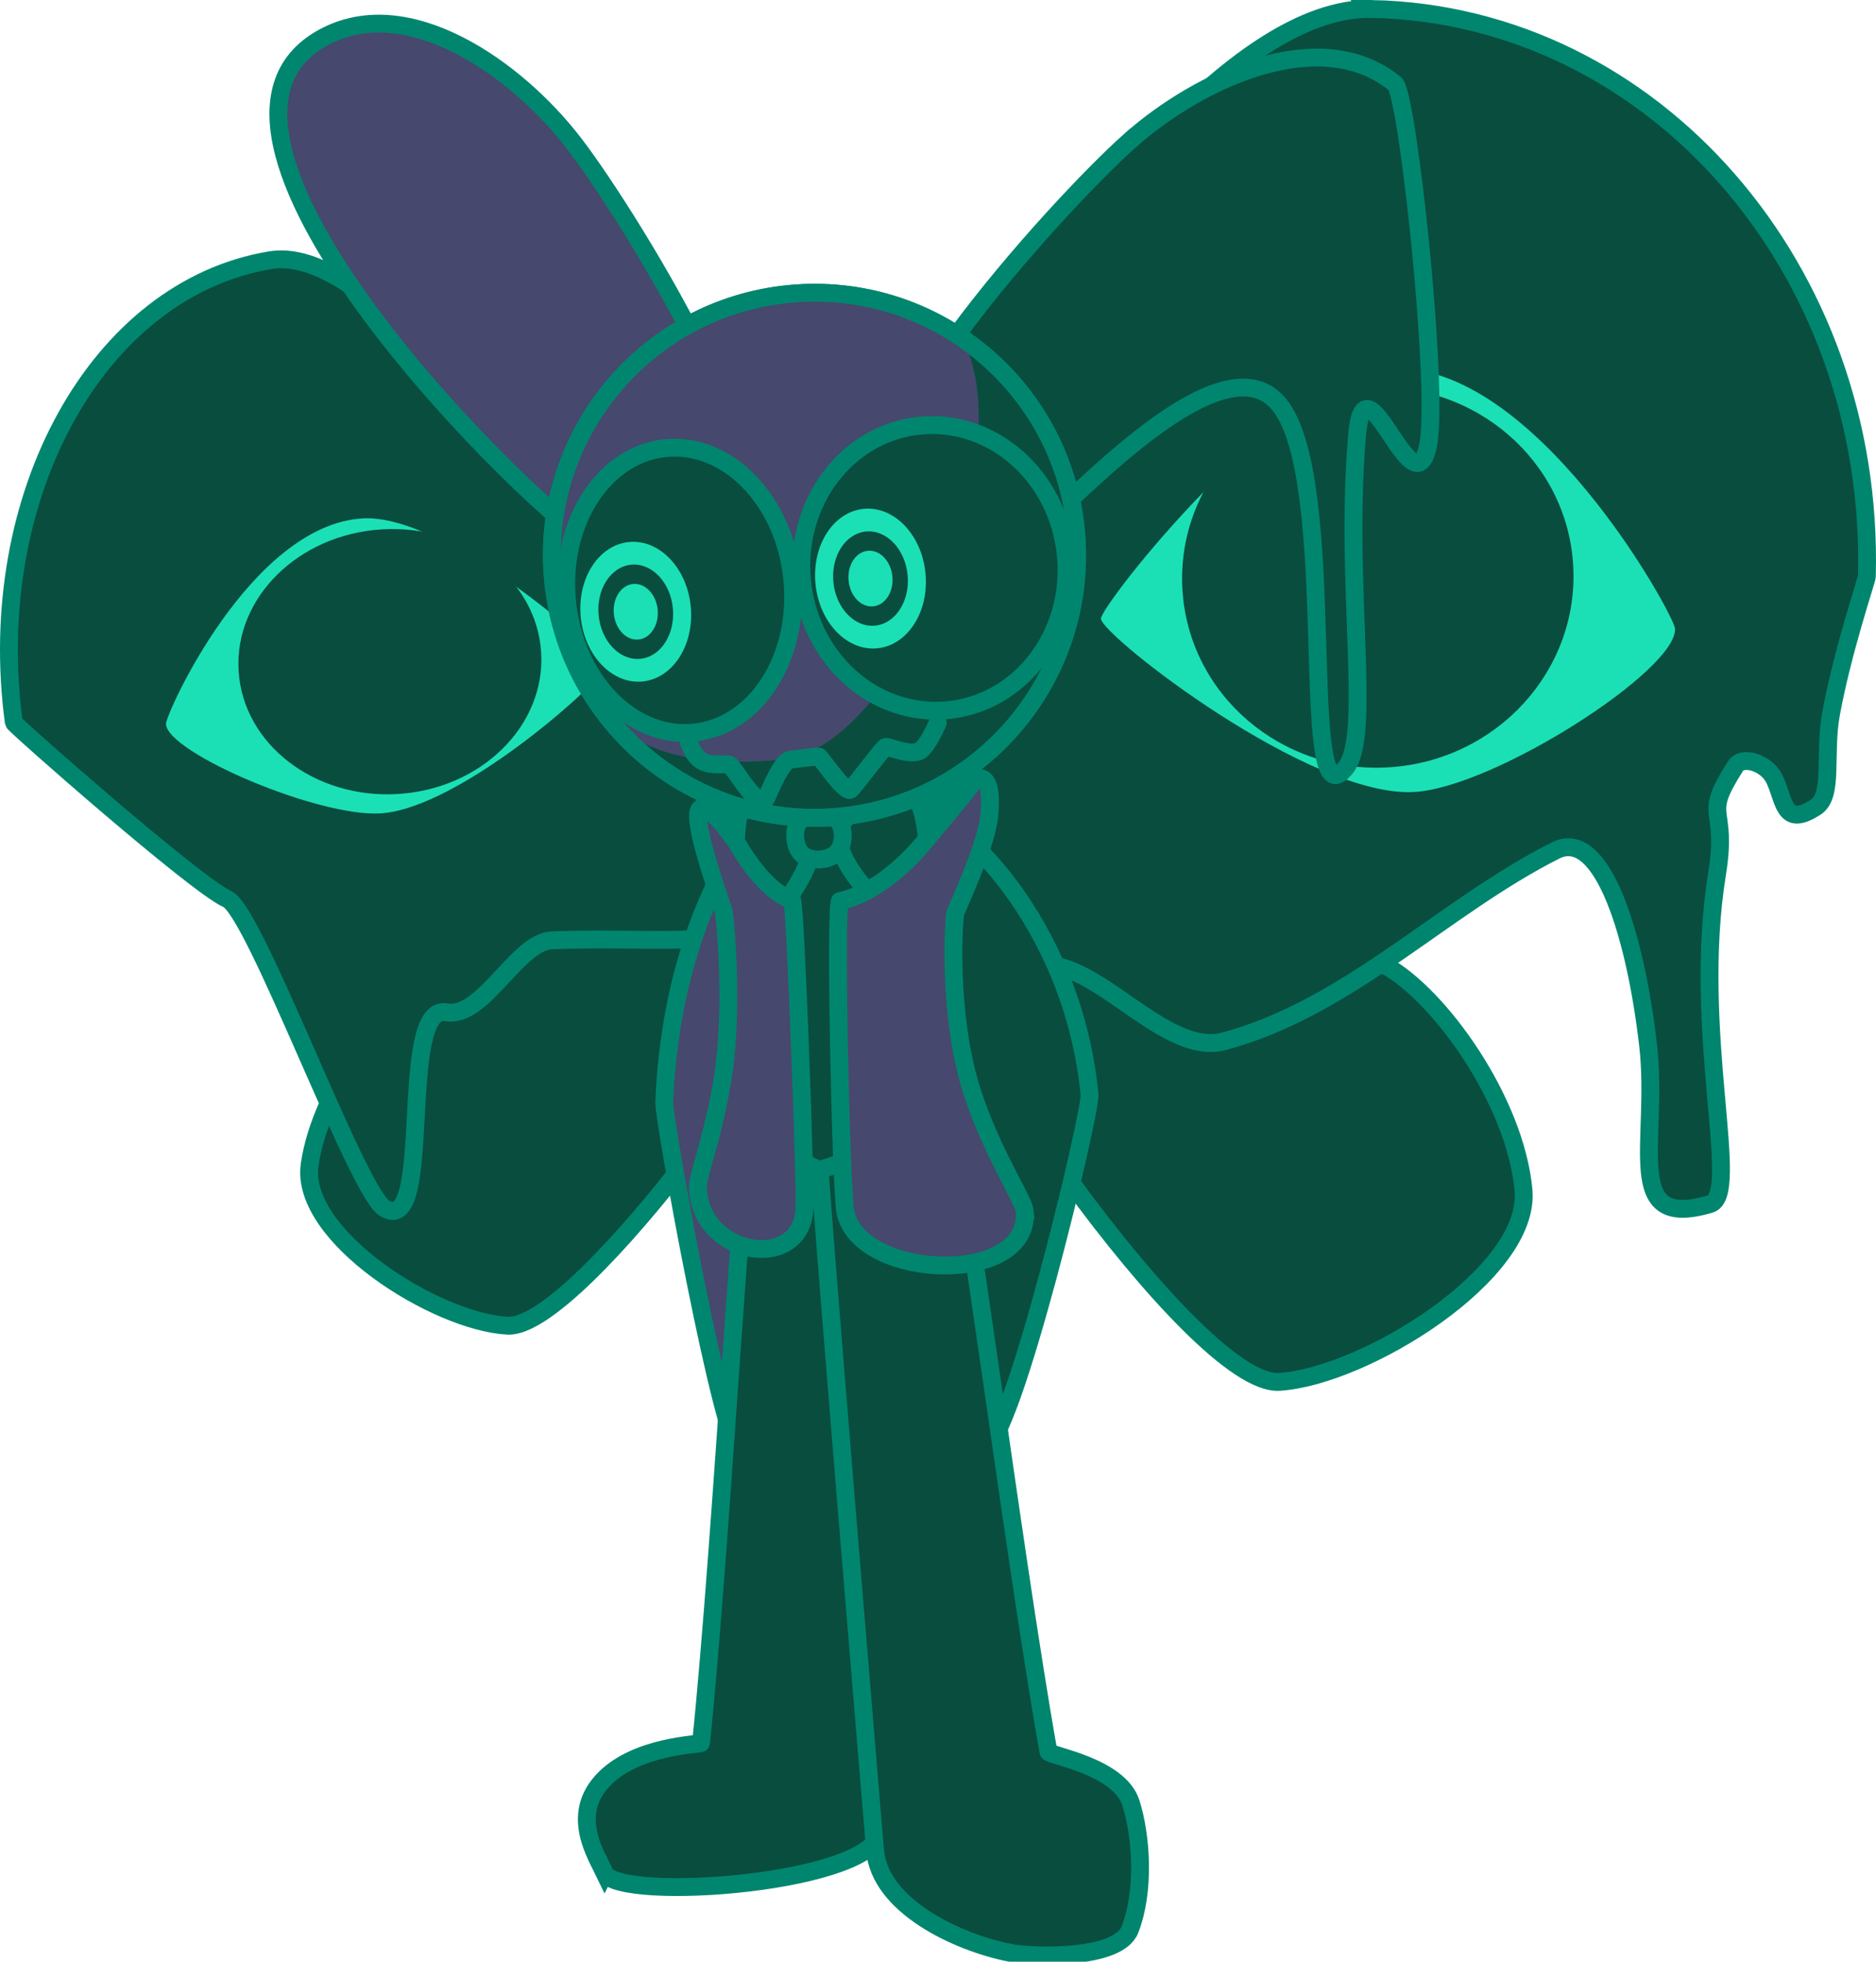 <svg version="1.1" xmlns="http://www.w3.org/2000/svg" xmlns:xlink="http://www.w3.org/1999/xlink" width="262.747" height="274.791" viewBox="0,0,262.747,274.791"><g transform="translate(-285.207,-50.43)"><g data-paper-data="{&quot;isPaintingLayer&quot;:true}" fill-rule="nonzero" stroke-linejoin="miter" stroke-miterlimit="10" stroke-dasharray="" stroke-dashoffset="0" style="mix-blend-mode: normal"><g stroke-linecap="butt"><path d="M414.508,178.806c-0.526,-8.791 42.623,-5.44 64.813,6.919c7.488,4.17 18.068,18.818 19.261,31.369c1.115,11.725 -22.279,26.157 -34.198,26.907c-11.918,0.751 -49.173,-53.438 -49.876,-65.195z" fill="#094d3e" stroke="#00866e" stroke-width="2.5"/><path d="M477.36,51.68c39.425,0.864 70.458,36.463 69.314,79.513c-0.013,0.479 -3.351,10.203 -5.004,19.142c-1.061,5.735 0.39,11.489 -2.136,13.144c-4.699,3.078 -4.378,-1.195 -5.871,-4.049c-1.151,-2.201 -4.441,-3.164 -5.378,-1.696c-4.853,7.604 -0.992,5.211 -2.584,15.049c-3.594,22.209 3.467,44.981 -0.981,46.306c-12.534,3.735 -7.147,-8.679 -8.678,-22.174c-1.675,-14.77 -6.276,-30.718 -12.967,-27.352c-15.713,7.904 -28.926,22.022 -46.434,26.729c-8.202,2.205 -17.644,-11.304 -25.586,-10.673c-28.673,2.277 -51.705,9.472 -51.287,-6.257c0.037,-1.408 59.458,-128.517 97.593,-127.681z" fill="#094d3e" stroke="#00866e" stroke-width="2.5"/><path d="M439.399,137.101c-0.105,-1.76 25.128,-34.073 40.398,-35.035c20.253,-1.276 39.894,34.483 40.01,36.419c0.345,5.757 -25.155,22.17 -36.461,22.882c-14.629,0.921 -43.804,-21.893 -43.946,-24.266z" fill="#1be0b5" stroke="none" stroke-width="0"/><path d="M505.541,129.587c0.879,14.691 -10.659,27.372 -25.771,28.324c-15.112,0.952 -28.075,-10.186 -28.954,-24.877c-0.879,-14.691 10.659,-27.372 25.771,-28.324c15.112,-0.952 28.075,10.186 28.954,24.877z" fill="#094d3e" stroke="none" stroke-width="0"/></g><g stroke-linecap="butt"><path d="M401.104,180.124c-1.081,10.014 -34.763,56.524 -44.789,56.009c-10.025,-0.515 -29.166,-12.554 -27.739,-22.545c1.527,-10.694 11.062,-23.272 17.553,-26.9c19.236,-10.75 55.783,-14.052 54.975,-6.565z" data-paper-data="{&quot;index&quot;:null}" fill="#094d3e" stroke="#00866e" stroke-width="2.5"/><path d="M393.428,173.18c1.554,11.613 -13.158,8.234 -30.923,8.974c-4.92,0.205 -9.594,11.009 -14.804,10.07c-6.928,-1.248 -1.571,31.757 -8.656,27.448c-3.831,-2.33 -18.136,-41.608 -22.014,-43.314c-4.379,-1.926 -29.845,-24.373 -29.892,-24.726c-4.253,-31.785 11.834,-60.776 35.93,-64.752c23.309,-3.846 70.22,85.26 70.359,86.3z" data-paper-data="{&quot;index&quot;:null}" fill="#094d3e" stroke="#00866e" stroke-width="2.5"/><g stroke="none" stroke-width="0"><path d="M338.509,164.366c-8.754,0.538 -29.814,-8.484 -30.06,-12.496c-0.083,-1.348 11.839,-27.858 27.522,-28.822c11.823,-0.726 34.091,19.312 34.166,20.538c0.102,1.653 -20.3,20.083 -31.627,20.779z" data-paper-data="{&quot;index&quot;:null}" fill="#1be0b5"/><path d="M338.673,124.584c11.701,-0.719 21.697,6.996 22.326,17.232c0.629,10.236 -8.347,19.116 -20.048,19.835c-11.701,0.719 -21.697,-6.996 -22.326,-17.232c-0.629,-10.236 8.347,-19.116 20.048,-19.835z" data-paper-data="{&quot;index&quot;:null}" fill="#094d3e"/></g></g><path d="M392.49,165.426c2.734,0.364 4.174,20.492 3.216,44.958c-0.957,24.466 -3.949,44.004 -6.683,43.64c-2.462,-0.328 -10.883,-46.751 -10.788,-49.185c0.957,-24.466 11.521,-39.777 14.254,-39.413z" data-paper-data="{&quot;index&quot;:null}" fill="#46486e" stroke="#00866e" stroke-width="2.5" stroke-linecap="butt"/><path d="M437.805,203.759c0.237,2.433 -10.91,48.982 -14.663,49.347c-4.168,0.405 -9.474,-19.087 -11.853,-43.537c-2.378,-24.45 -0.928,-44.6 3.24,-45.005c4.168,-0.405 20.898,14.745 23.276,39.195z" fill="#094d3e" stroke="#00866e" stroke-width="2.5" stroke-linecap="butt"/><path d="M421.412,161.982c0.484,4.974 -7.577,9.828 -18.004,10.842c-10.427,1.014 -19.272,-2.196 -19.756,-7.169c-0.103,-1.063 -1.727,-1.497 -1.11,-2.513c2.27,-3.737 10.916,-7.532 19.114,-8.329c9.091,-0.884 18.716,1.274 20.909,5.181c0.322,0.574 -1.215,1.351 -1.153,1.988z" fill="#00866e" stroke="none" stroke-width="0" stroke-linecap="butt"/><path d="M369.9,312.821c-1.21,-2.524 -4.728,-7.991 -0.415,-12.816c4.614,-5.162 13.882,-5.168 13.909,-5.431c3.026,-29.421 5.856,-86.394 7.657,-91.92c1.458,-4.475 13.977,1.562 15.085,4.738c0.341,0.978 2.512,96.054 2.489,99.159c-0.056,7.776 -36.738,10.413 -38.725,6.269z" data-paper-data="{&quot;index&quot;:null}" fill="#094d3e" stroke="#00866e" stroke-width="2.5" stroke-linecap="butt"/><path d="M426.627,323.971c-7.437,-1.489 -18.24,-6.605 -18.864,-14.356c-0.249,-3.095 -8.194,-97.566 -7.925,-98.567c0.873,-3.249 16.092,-10.693 17.873,-6.337c2.2,5.38 9.178,61.995 14.342,91.116c0.089,0.504 9.903,1.998 11.538,7.139c1.496,4.704 1.98,12.378 -0.136,17.771c-1.679,4.278 -13.829,3.833 -16.828,3.232z" fill="#094d3e" stroke="#00866e" stroke-width="2.5" stroke-linecap="butt"/><path d="M411.343,173.775c0.577,1.829 8.161,32.708 6.877,33.432c-3.614,2.035 -17.682,7.081 -18.24,7.09c-0.492,0.008 -9.275,-4.818 -9.308,-4.96c-0.59,-2.534 1.325,-35.324 1.437,-35.842c2.768,-12.734 6.15,-21.958 7.612,-22.101c1.781,-0.173 6.826,7.187 11.622,22.381z" fill="#094d3e" stroke="#00866e" stroke-width="2.5" stroke-linecap="butt"/><g fill="#094d3e" stroke="#00866e" stroke-width="2.5" stroke-linecap="butt"><path d="M399.025,168.014c0.166,5.038 -7.018,13.48 -8.986,13.545c-1.968,0.065 -2.57,-18.179 -0.602,-18.244c1.968,-0.065 9.422,-0.339 9.588,4.699z" data-paper-data="{&quot;index&quot;:null}"/><path d="M413.278,162.407c2.252,-0.074 2.854,18.169 0.602,18.244c-2.252,0.074 -11.052,-7.84 -11.219,-12.878c-0.166,-5.038 8.364,-5.291 10.617,-5.366z"/><path d="M403.236,167.365c0.079,2.383 -1.501,3.4 -3.339,3.461c-1.838,0.061 -3.239,-0.858 -3.318,-3.241c-0.079,-2.383 1.396,-2.912 3.234,-2.973c1.838,-0.061 3.344,0.37 3.423,2.753z"/></g><path d="M443.345,70.238c9.879,-8.824 26.844,-16.568 37.242,-8.075c1.782,1.456 6.279,43.203 4.603,50.804c-2.094,9.499 -8.874,-13.985 -9.922,-1.518c-1.793,21.315 2.125,41.806 -1.56,46.505c-6.943,8.856 -0.668,-40.187 -9.33,-50.854c-8.566,-10.55 -32.092,17.316 -34.881,18.126c-8.787,2.553 -17.682,3.083 -20.309,0.143c-8.944,-10.013 24.278,-46.308 34.156,-55.132z" data-paper-data="{&quot;index&quot;:null}" fill="#094d3e" stroke="#00866e" stroke-width="2.5" stroke-linecap="butt"/><path d="M388.917,131.049c-3.128,2.401 -11.77,0.225 -19.929,-3.916c-8.069,-4.096 -63.173,-58.038 -38.472,-71.464c11.796,-6.412 27.026,4.351 35.091,14.859c8.065,10.507 33.96,52.347 23.309,60.522z" data-paper-data="{&quot;index&quot;:null}" fill="#46486e" stroke="#00866e" stroke-width="2.5" stroke-linecap="butt"/><path d="M362.677,131.774c-1.966,-20.216 12.828,-38.199 33.044,-40.165c20.216,-1.966 38.199,12.828 40.165,33.044c1.966,20.216 -12.828,38.199 -33.044,40.165c-20.216,1.966 -38.199,-12.828 -40.165,-33.044z" fill="#094d3e" stroke="#00866e" stroke-width="2.5" stroke-linecap="butt"/><path d="M394.999,156.814c-20.216,1.966 -29.963,-4.862 -31.929,-25.078c-1.966,-20.216 12.828,-38.199 33.044,-40.165c5.593,-0.544 22.514,1.596 24.889,8.579c6.208,18.254 -11.381,55.243 -26.004,56.665z" data-paper-data="{&quot;index&quot;:null}" fill="#46486e" stroke="none" stroke-width="0" stroke-linecap="butt"/><path d="M362.677,131.774c-1.966,-20.216 12.828,-38.199 33.044,-40.165c20.216,-1.966 38.199,12.828 40.165,33.044c1.966,20.216 -12.828,38.199 -33.044,40.165c-20.216,1.966 -38.199,-12.828 -40.165,-33.044z" fill="none" stroke="#00866e" stroke-width="2.5" stroke-linecap="butt"/><path d="M434.484,128.185c1.071,11.005 -6.332,20.732 -16.534,21.724c-10.202,0.992 -19.34,-7.125 -20.411,-18.13c-1.071,-11.005 6.332,-20.732 16.534,-21.724c10.202,-0.992 19.34,7.125 20.411,18.13z" fill="#094d3e" stroke="#00866e" stroke-width="2.5" stroke-linecap="butt"/><path d="M396.176,131.591c1.071,11.005 -5.123,20.614 -13.834,21.461c-8.711,0.847 -16.64,-7.388 -17.711,-18.393c-1.071,-11.005 5.123,-20.614 13.834,-21.461c8.711,-0.847 16.64,7.388 17.711,18.393z" fill="#094d3e" stroke="#00866e" stroke-width="2.5" stroke-linecap="butt"/><path d="M416.545,151.675c0,0 -1.148,2.732 -2.272,3.758c-1.232,1.125 -4.654,-0.511 -5.031,-0.372c-0.363,0.134 -4.221,5.307 -4.902,5.978c-0.71,0.7 -4.263,-4.685 -4.494,-4.658c-0.744,0.087 -2.547,0.296 -3.952,0.461c-1.159,0.136 -2.765,4.065 -3.287,5.234c-1.06,2.37 -4.6,-4.267 -5.23,-4.528c-0.456,-0.189 -2.529,0.237 -3.817,-0.487c-1.324,-0.745 -1.858,-2.638 -1.858,-2.638" fill="none" stroke="#00866e" stroke-width="2.5" stroke-linecap="round"/><g stroke="none" stroke-width="0" stroke-linecap="butt"><path d="M399.423,132.225c-0.525,-5.395 2.499,-10.103 6.753,-10.517c4.254,-0.414 8.128,3.624 8.653,9.018c0.525,5.395 -2.499,10.103 -6.753,10.517c-4.254,0.414 -8.128,-3.624 -8.653,-9.018z" fill="#1be0b5"/><path d="M401.928,131.981c-0.354,-3.64 1.686,-6.818 4.557,-7.097c2.871,-0.279 5.485,2.445 5.839,6.086c0.354,3.64 -1.686,6.818 -4.557,7.097c-2.871,0.279 -5.485,-2.445 -5.839,-6.086z" fill="#094d3e"/><path d="M404.057,131.774c-0.209,-2.149 0.995,-4.025 2.69,-4.19c1.695,-0.165 3.238,1.444 3.447,3.593c0.209,2.149 -0.995,4.025 -2.69,4.19c-1.695,0.165 -3.238,-1.444 -3.447,-3.593z" fill="#1be0b5"/></g><g stroke="none" stroke-width="0" stroke-linecap="butt"><path d="M366.545,136.872c-0.525,-5.395 2.499,-10.103 6.753,-10.517c4.254,-0.414 8.128,3.624 8.653,9.018c0.525,5.395 -2.499,10.103 -6.753,10.517c-4.254,0.414 -8.128,-3.624 -8.653,-9.018z" fill="#1be0b5"/><path d="M369.05,136.629c-0.354,-3.64 1.686,-6.818 4.557,-7.097c2.871,-0.279 5.485,2.445 5.839,6.086c0.354,3.64 -1.686,6.818 -4.557,7.097c-2.871,0.279 -5.485,-2.445 -5.839,-6.086z" fill="#094d3e"/><path d="M371.18,136.421c-0.209,-2.149 0.995,-4.025 2.69,-4.19c1.695,-0.165 3.238,1.444 3.447,3.593c0.209,2.149 -0.995,4.025 -2.69,4.19c-1.695,0.165 -3.238,-1.444 -3.447,-3.593z" fill="#1be0b5"/></g><path d="M428.719,220.006c1.031,10.598 -23.096,9.851 -25.103,0.223c-0.634,-3.04 -1.513,-43.539 -0.743,-43.614c0.291,-0.028 5.84,-0.917 12.074,-8.572c0.785,-0.965 5.813,-6.9 6.464,-7.944c0.665,-1.067 3.07,-1.624 2.312,4.897c-0.478,4.11 -4.671,13.088 -4.732,13.365c-0.158,0.721 -0.971,11.923 1.56,22.149c2.332,9.425 8.012,17.892 8.168,19.496z" fill="#46486e" stroke="#00866e" stroke-width="2.5" stroke-linecap="butt"/><path d="M386.811,198.519c0.977,-9.422 -0.099,-19.738 -0.232,-20.402c-0.051,-0.254 -3.033,-8.52 -3.535,-12.305c-0.797,-6.005 4.892,1.91 5.413,2.798c4.134,7.044 7.501,7.857 7.677,7.883c0.465,0.068 1.951,40.668 1.732,43.469c-0.015,0.197 -0.038,0.388 -0.066,0.574c-1.256,8.177 -14.911,5.493 -14.853,-4.052c0.009,-1.477 2.963,-9.282 3.863,-17.965z" data-paper-data="{&quot;index&quot;:null}" fill="#46486e" stroke="#00866e" stroke-width="2.5" stroke-linecap="butt"/></g></g></svg>